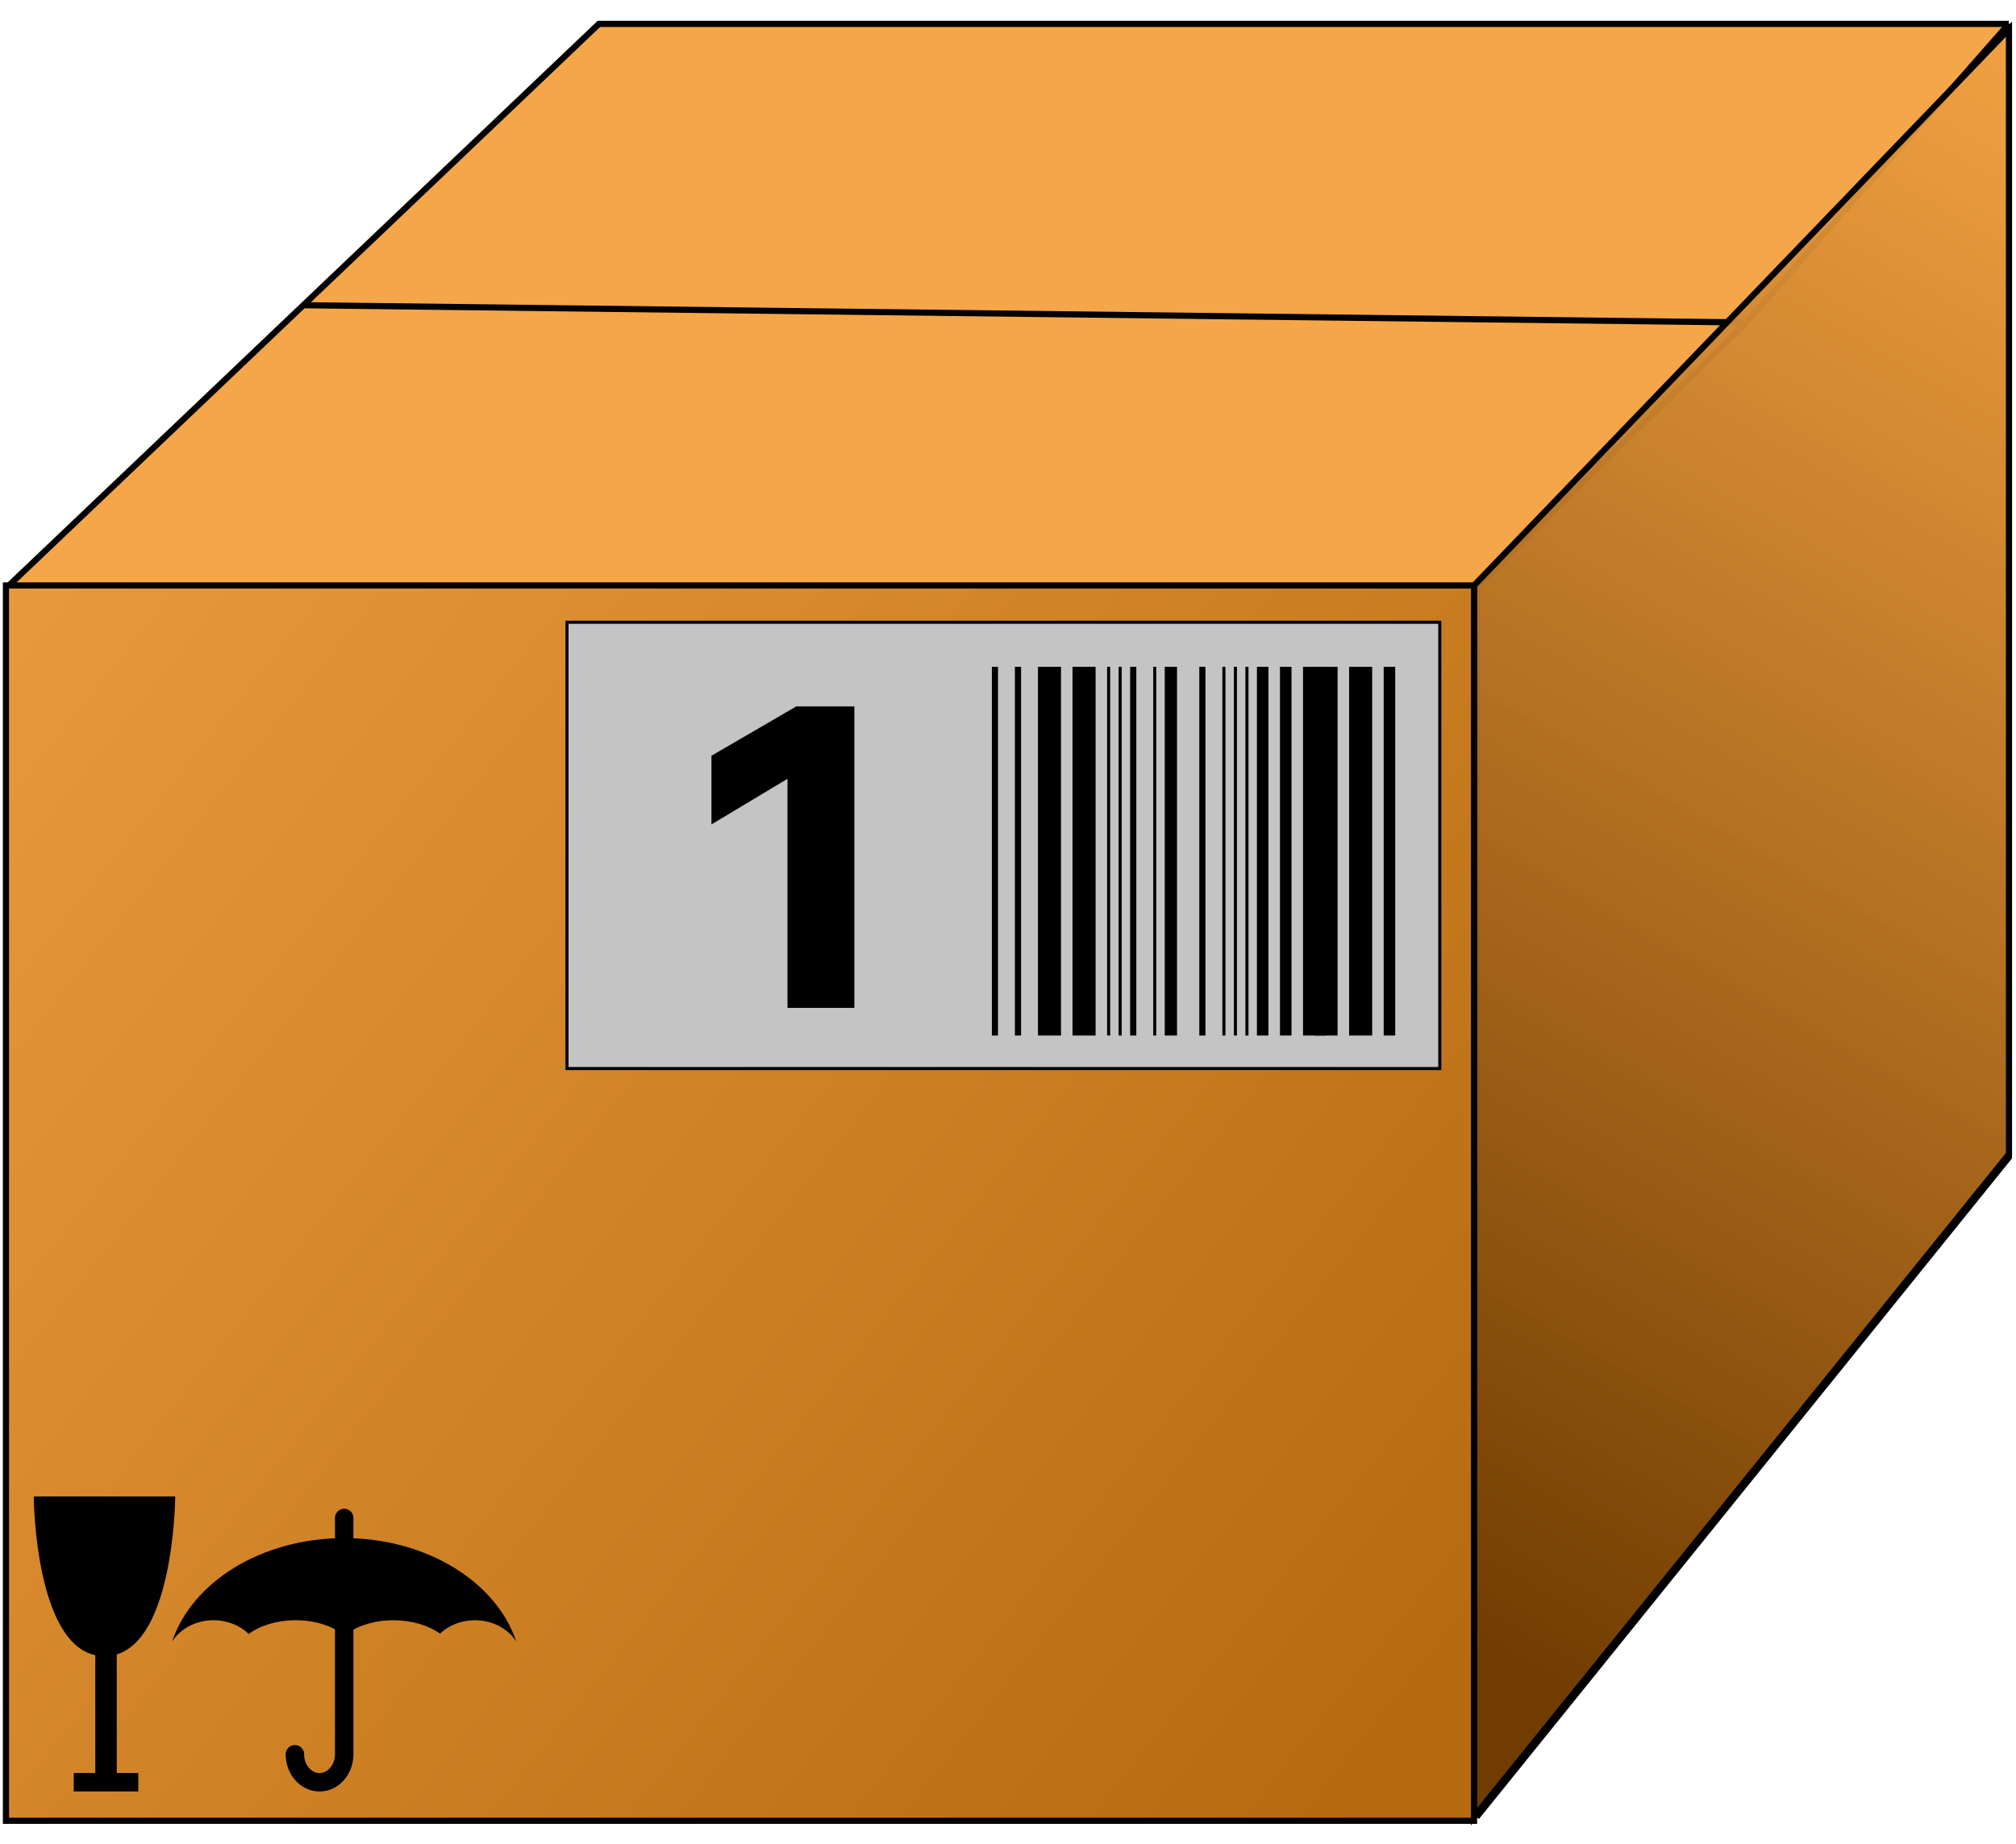 <svg width="328" height="300" viewBox="0 0 328 300" fill="none" xmlns="http://www.w3.org/2000/svg">
<path d="M240.241 295.668L1.264 295.668L1.264 95.442L49.352 49.665L97.44 3.888L326.835 3.888L326.836 188.333L240.241 295.668Z" fill="#F5A649"/>
<path d="M1.264 95.442L240.241 95.442M1.264 95.442L1.264 295.668L240.241 295.668M1.264 95.442L49.352 49.665M240.241 95.442L240.241 295.668M240.241 95.442L284.112 52.473M240.241 295.668L326.836 188.333L326.836 3.888M326.836 3.888L97.44 3.888L49.352 49.665M326.836 3.888L284.112 52.473M284.112 52.473L49.352 49.665" stroke="black"/>
<path d="M326.859 4.741L239.825 95.264V295.612L326.859 187.784V4.741Z" fill="url(#paint0_linear)" stroke="black"/>
<path d="M239.825 95.264H0.967V296.278H239.825V95.264Z" fill="url(#paint1_linear)" stroke="black"/>
<rect x="92.25" y="101.25" width="142" height="72.625" fill="#C4C4C4" stroke="black" stroke-width="0.5"/>
<rect x="225.125" y="108.5" width="1.875" height="60" fill="black"/>
<rect x="219.5" y="108.5" width="3.75" height="60" fill="black"/>
<rect x="174.5" y="108.5" width="3.75" height="60" fill="black"/>
<rect x="168.875" y="108.5" width="3.75" height="60" fill="black"/>
<rect x="213.875" y="108.5" width="3.75" height="60" fill="black"/>
<rect x="212" y="108.5" width="3.75" height="60" fill="black"/>
<rect x="208.25" y="108.5" width="1.875" height="60" fill="black"/>
<rect x="204.5" y="108.5" width="1.875" height="60" fill="black"/>
<line x1="202.875" y1="108.5" x2="202.875" y2="168.5" stroke="black" stroke-width="0.5"/>
<line x1="201" y1="108.5" x2="201" y2="168.5" stroke="black" stroke-width="0.5"/>
<line x1="187.875" y1="108.5" x2="187.875" y2="168.5" stroke="black" stroke-width="0.5"/>
<line x1="184.375" y1="108.5" x2="184.375" y2="168.5" stroke="black"/>
<line x1="182.25" y1="108.5" x2="182.25" y2="168.5" stroke="black" stroke-width="0.5"/>
<line x1="180.375" y1="108.5" x2="180.375" y2="168.5" stroke="black" stroke-width="0.5"/>
<line x1="199.125" y1="108.5" x2="199.125" y2="168.5" stroke="black" stroke-width="0.5"/>
<line x1="195.625" y1="108.5" x2="195.625" y2="168.5" stroke="black"/>
<line x1="165.625" y1="108.5" x2="165.625" y2="168.5" stroke="black"/>
<line x1="161.875" y1="108.5" x2="161.875" y2="168.5" stroke="black"/>
<line x1="190.5" y1="108.5" x2="190.5" y2="168.5" stroke="black" stroke-width="2"/>
<path d="M6 244H28C28 244 27.679 268.048 17.604 268.973L18.5 269V289H22V291H12.5V289H16V268.924C6.312 267.414 6 244 6 244Z" fill="black"/>
<path d="M16 268.924C16.323 268.974 16.656 269 17 269C27.666 269 28 244 28 244H6C6 244 6.312 267.414 16 268.924ZM16 268.924V289H18.5V269L16 268.924ZM12.5 289H22V291H12.5V289Z" stroke="black"/>
<path fill-rule="evenodd" clip-rule="evenodd" d="M28 267.123C31.217 257.436 42.533 250.28 56 250.28C69.467 250.28 80.783 257.436 84 267.122C82.706 265.052 80.174 263.645 77.262 263.645C75.011 263.645 72.987 264.485 71.586 265.824C69.719 264.485 67.02 263.645 64.019 263.645C60.801 263.645 57.931 264.611 56.061 266.121C54.19 264.611 51.32 263.645 48.102 263.645C45.064 263.645 42.335 264.506 40.466 265.874C39.063 264.506 37.017 263.645 34.738 263.645C31.826 263.645 29.294 265.052 28 267.123Z" fill="black"/>
<path d="M47.981 285.453C47.981 287.97 49.776 290.01 51.991 290.01C54.205 290.01 56 287.97 56 285.453V247" stroke="black" stroke-width="3" stroke-linecap="round"/>
<path d="M139 164H128.125V126.725L115.75 134.15V122.975L129.55 114.95H139V164Z" fill="black"/>
<defs>
<linearGradient id="paint0_linear" x1="245.627" y1="272.982" x2="379.783" y2="40.499" gradientUnits="userSpaceOnUse">
<stop stop-color="#703C00"/>
<stop offset="1" stop-color="#EF9F40" stop-opacity="0.95"/>
</linearGradient>
<linearGradient id="paint1_linear" x1="177.451" y1="352.855" x2="-56.131" y2="167.576" gradientUnits="userSpaceOnUse">
<stop stop-color="#B56A10"/>
<stop offset="1" stop-color="#E9993B"/>
</linearGradient>
</defs>
</svg>
